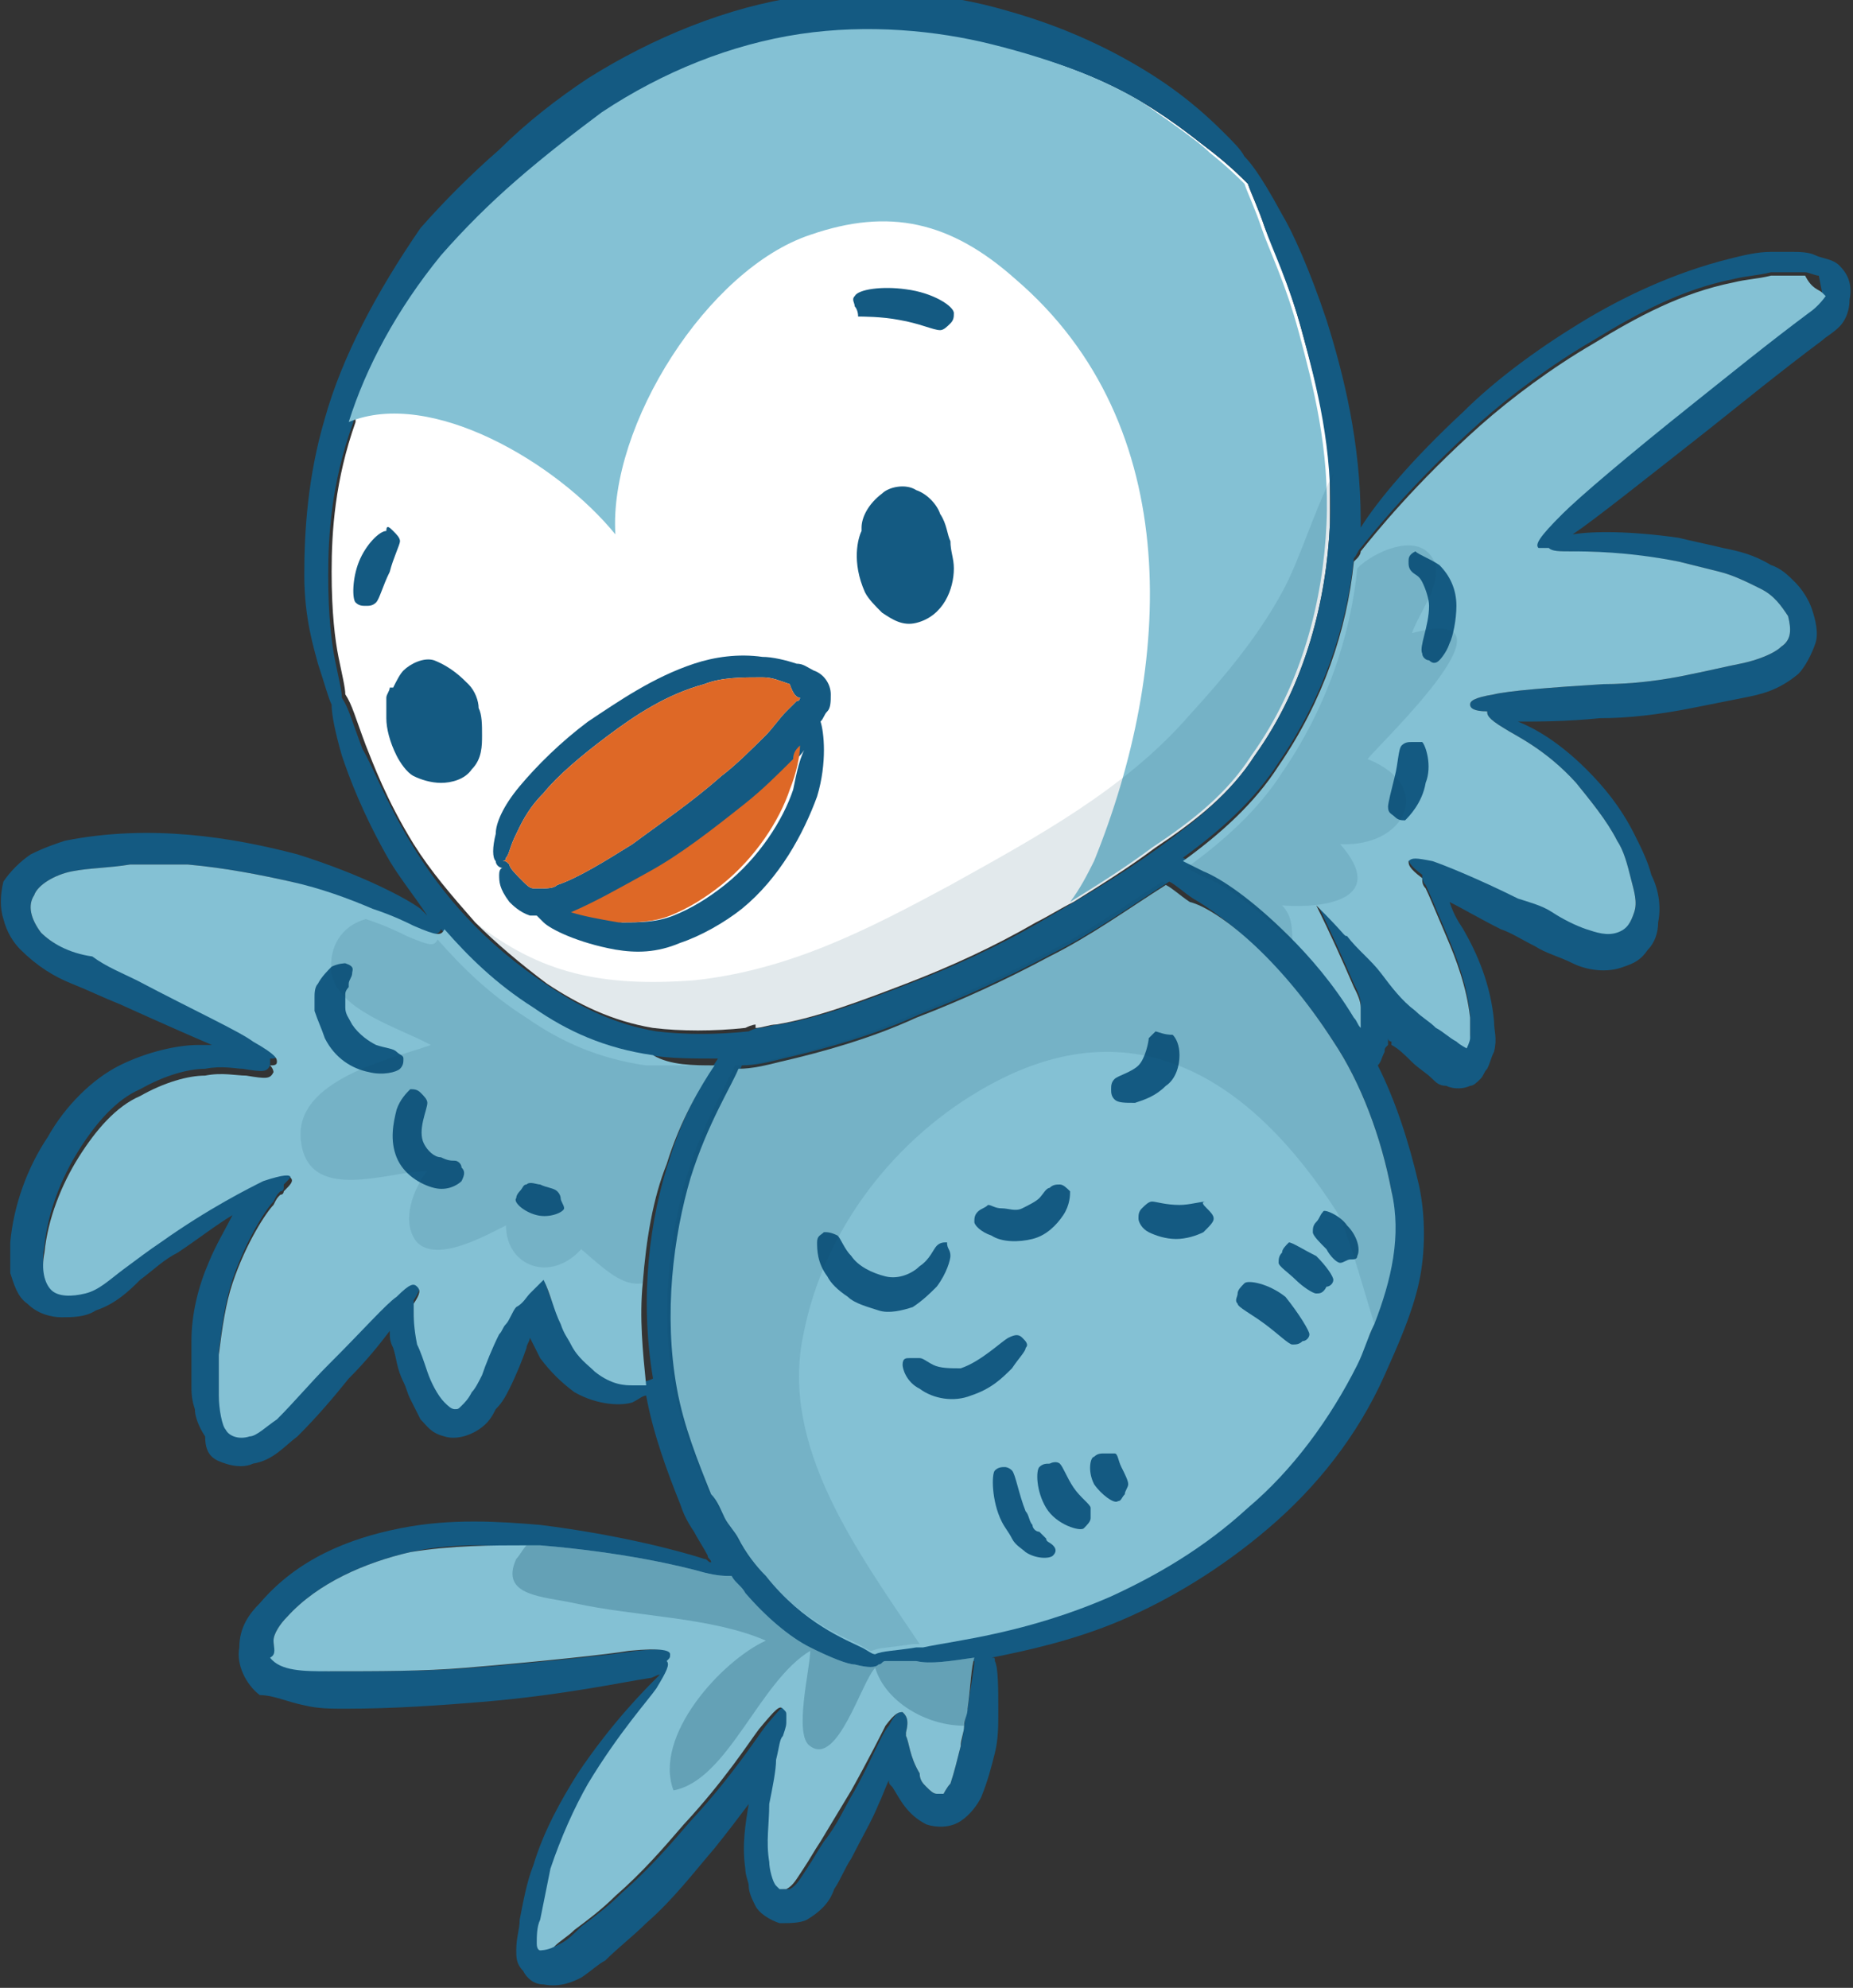 <svg width="110" height="118" viewBox="0 0 110 118" fill="none" xmlns="http://www.w3.org/2000/svg">
<rect x="0" y="0" width="110" height="118" fill="#333333" stroke="none"/>
<g clip-path="url(#clip0_5594_1830)">
<path d="M78.948 31.113C78.746 35.558 77.528 40.61 74.484 44.853C73.063 47.076 71.033 48.692 68.598 50.308C66.974 51.521 65.351 52.531 63.727 53.541C62.915 53.945 62.306 54.349 61.495 54.754C59.059 56.168 56.421 57.38 53.782 58.391C51.144 59.401 48.506 60.411 46.07 60.815C45.664 60.815 45.258 61.017 44.853 61.017C44.853 61.017 44.853 61.017 44.853 60.815C44.853 60.815 44.65 60.815 44.244 61.017C42.417 61.219 40.388 61.219 38.764 61.017C36.329 60.613 34.299 59.603 32.472 58.391C30.849 57.178 29.428 55.966 28.21 54.754C26.79 53.137 25.572 51.723 24.557 50.106C22.934 47.48 22.122 45.257 21.716 44.247C21.107 42.63 20.904 41.822 20.498 41.216C20.498 40.812 20.295 40.004 20.092 38.993C19.89 37.983 19.686 36.367 19.686 33.942C19.686 31.517 19.89 28.486 21.107 25.052C21.107 25.052 21.107 25.052 21.107 24.849C22.122 21.617 23.948 17.98 26.587 14.949C28.008 13.332 29.428 11.918 31.052 10.504C32.675 9.089 34.502 7.675 36.126 6.463C39.779 4.038 43.838 2.421 47.897 1.815C51.956 1.209 56.015 1.613 59.262 2.421C62.915 3.634 65.757 4.846 67.786 6.058C69.816 7.271 71.236 8.483 72.048 9.089C73.063 9.897 73.672 10.504 74.078 10.908C74.281 11.514 74.686 12.322 75.092 13.534C75.498 14.545 76.513 16.767 77.325 19.798C77.934 22.021 78.746 24.849 78.948 28.082C78.948 29.093 78.948 30.103 78.948 31.113Z" fill="white"/>
<path d="M48.303 39.802C47.897 39.599 47.694 39.397 47.288 39.397C46.679 39.195 45.867 38.993 45.258 38.993C43.838 38.791 42.417 38.993 41.199 39.397C38.764 40.206 36.734 41.62 34.908 42.832C33.284 44.045 31.863 45.459 30.849 46.671C29.834 47.884 29.428 48.894 29.428 49.5C29.225 50.308 29.225 50.915 29.428 51.117C29.428 51.319 29.631 51.521 29.834 51.521C29.834 51.521 29.631 51.521 29.631 51.925C29.631 52.329 29.631 52.733 30.24 53.541C30.443 53.743 30.849 54.147 31.458 54.349C31.661 54.349 31.661 54.349 31.863 54.349C31.863 54.349 32.066 54.551 32.269 54.754C32.675 55.158 34.299 55.966 36.531 56.37C37.749 56.572 38.967 56.572 40.388 55.966C41.605 55.562 43.026 54.754 44.041 53.945C46.273 52.127 47.694 49.5 48.506 47.278C49.114 45.257 48.911 43.438 48.709 42.832C48.911 42.63 48.911 42.428 49.114 42.226C49.317 42.024 49.317 41.62 49.317 41.216C49.317 40.61 48.911 40.004 48.303 39.802ZM47.085 46.873C46.476 48.692 45.055 50.915 43.026 52.531C42.011 53.339 40.996 53.945 39.982 54.349C38.967 54.754 37.952 54.754 36.937 54.754C35.72 54.551 34.705 54.349 34.096 54.147C35.517 53.541 36.937 52.733 38.764 51.723C40.59 50.712 42.417 49.298 44.447 47.682C45.461 46.873 46.273 46.065 47.288 45.055C47.491 44.853 47.694 44.651 47.897 44.247C47.491 44.853 47.288 45.863 47.085 46.873ZM47.491 41.418C47.491 41.418 47.491 41.62 47.288 41.62C47.085 41.822 46.882 42.024 46.679 42.226C46.273 42.63 45.867 43.236 45.461 43.641C44.65 44.449 43.635 45.459 42.823 46.065C40.996 47.682 39.17 48.894 37.546 50.106C35.923 51.117 34.299 52.127 33.081 52.531C32.878 52.733 32.472 52.733 32.269 52.733C32.066 52.733 32.066 52.733 31.863 52.733H31.661C31.458 52.733 31.255 52.531 31.052 52.329C30.646 51.925 30.24 51.521 30.24 51.319C30.037 51.117 30.037 51.117 29.834 51.117C29.834 51.117 30.037 51.117 30.037 50.915C30.24 50.712 30.24 50.308 30.646 49.5C30.849 49.096 31.255 48.086 32.269 47.075C33.081 46.065 34.502 44.853 36.126 43.641C37.749 42.428 39.576 41.216 41.808 40.61C42.823 40.206 44.041 40.206 45.258 40.206C45.867 40.206 46.273 40.408 46.882 40.61C47.085 41.216 47.288 41.418 47.491 41.418Z" fill="#145A82"/>
<path d="M56.624 18.587C56.624 18.79 56.624 18.991 56.421 19.194C56.218 19.396 56.015 19.598 55.812 19.598C55.406 19.598 54.594 19.194 53.377 18.991C52.362 18.79 51.144 18.79 50.941 18.79C50.941 18.385 50.738 18.183 50.738 18.183C50.738 17.981 50.535 17.779 50.738 17.577C50.941 17.173 52.362 16.971 53.782 17.173C55.406 17.375 56.624 18.183 56.624 18.587Z" fill="#145A82"/>
<path d="M23.339 31.518C23.542 31.721 23.745 31.923 23.745 32.125C23.745 32.327 23.339 33.135 23.137 33.943C22.731 34.751 22.528 35.56 22.325 35.762C22.122 35.964 21.919 35.964 21.716 35.964C21.513 35.964 21.31 35.964 21.107 35.762C20.904 35.56 20.904 34.347 21.31 33.337C21.716 32.327 22.528 31.518 22.933 31.518C22.933 31.114 23.137 31.316 23.339 31.518Z" fill="#145A82"/>
<path d="M109.188 15.759C108.782 15.355 108.173 15.355 107.768 15.153C107.362 14.951 106.753 14.951 106.347 14.951C105.941 14.951 105.535 14.951 105.129 14.951C104.317 14.951 103.506 15.153 102.694 15.355C99.447 16.163 96.402 17.577 93.764 19.194C91.126 20.81 88.69 22.629 86.864 24.447C83.819 27.276 81.79 29.701 80.775 31.317C80.775 31.115 80.775 31.115 80.775 30.913C80.775 26.266 79.76 22.225 78.745 18.992C77.731 15.961 76.716 13.738 76.107 12.728C74.686 10.101 74.078 9.495 73.875 9.293C73.672 8.889 73.266 8.485 72.657 7.879C72.048 7.273 70.627 5.858 68.395 4.444C66.162 3.029 63.321 1.615 59.668 0.605C56.218 -0.406 51.956 -0.81 47.491 -0.203C43.229 0.403 38.764 2.221 34.908 4.646C33.081 5.858 31.255 7.273 29.631 8.889C28.007 10.303 26.384 11.92 24.963 13.536C22.325 17.375 20.295 21.214 19.28 24.851C18.266 28.286 18.063 31.519 18.063 34.146C18.063 36.773 18.672 38.591 18.875 39.399C19.28 40.612 19.483 41.42 19.686 41.824C19.686 42.43 19.889 43.44 20.295 44.855C20.701 46.067 21.513 48.29 23.137 51.118C23.745 52.129 24.557 53.139 25.369 54.351C25.166 54.149 25.166 54.149 24.963 53.947C24.151 53.341 21.513 51.927 17.657 50.714C13.801 49.704 8.93 48.896 3.856 49.906C3.247 50.108 2.638 50.31 1.827 50.714C1.218 51.118 0.609 51.725 0.203 52.331C4.32469e-05 53.139 4.32469e-05 53.947 0.203 54.553C0.406 55.362 0.812 55.968 1.218 56.372C2.233 57.382 3.247 57.988 4.262 58.392C5.277 58.797 6.089 59.201 7.103 59.605C9.336 60.615 11.162 61.423 12.583 62.029C12.38 62.029 11.974 62.029 11.771 62.029C10.553 62.029 8.727 62.434 7.103 63.242C5.48 64.05 3.856 65.666 2.841 67.485C1.624 69.303 0.812 71.526 0.609 73.749C0.609 74.355 0.609 74.961 0.609 75.567C0.812 76.173 1.015 76.981 1.624 77.386C2.233 77.992 3.044 78.194 3.653 78.194C4.262 78.194 5.074 78.194 5.683 77.79C6.9 77.386 7.712 76.577 8.321 75.971C9.133 75.365 9.742 74.759 10.553 74.355C11.771 73.546 12.786 72.738 13.801 72.132C13.395 72.94 12.786 73.951 12.38 74.961C11.771 76.375 11.365 77.992 11.365 79.608C11.365 80.416 11.365 81.427 11.365 82.235C11.365 82.639 11.365 83.043 11.568 83.649C11.568 84.053 11.771 84.659 12.177 85.266C12.177 86.478 12.786 86.68 13.395 86.882C14.004 87.084 14.613 87.084 15.018 86.882C16.236 86.68 16.845 85.872 17.657 85.266C18.875 84.053 19.889 82.841 20.701 81.831C21.716 80.82 22.528 79.81 23.137 79.002C23.137 79.406 23.137 79.608 23.34 80.012C23.543 80.618 23.543 81.225 23.948 82.033C24.151 82.437 24.151 82.639 24.354 83.043C24.557 83.447 24.76 83.851 24.963 84.255C25.369 84.659 25.572 85.064 26.384 85.266C26.993 85.468 27.805 85.266 28.413 84.862C29.022 84.457 29.225 84.053 29.428 83.649C29.834 83.245 30.037 82.841 30.24 82.437C30.646 81.629 31.052 80.618 31.255 80.012C31.255 79.81 31.458 79.608 31.458 79.406C31.661 79.81 31.863 80.214 32.066 80.618C32.675 81.427 33.284 82.033 34.096 82.639C35.517 83.447 36.937 83.447 37.546 83.245C37.952 83.043 38.155 82.841 38.358 82.841C38.764 85.064 39.576 87.286 40.388 89.307C40.59 89.913 40.793 90.317 41.199 90.923C41.402 91.327 41.808 91.933 42.011 92.338C42.011 92.54 42.214 92.54 42.214 92.742C42.011 92.742 42.011 92.54 41.808 92.54C40.59 92.136 36.937 91.125 32.066 90.519C29.631 90.317 26.79 90.115 23.745 90.721C20.701 91.327 17.657 92.54 15.424 95.166C14.816 95.772 14.207 96.581 14.207 97.793C14.004 98.803 14.613 100.016 15.424 100.622C16.236 100.622 17.048 101.026 18.063 101.228C18.875 101.43 19.686 101.43 20.498 101.43C23.34 101.43 26.181 101.228 28.616 101.026C33.487 100.622 37.14 99.814 38.561 99.612C38.764 99.612 38.967 99.409 39.17 99.409L38.967 99.612C38.358 100.218 36.328 102.238 34.299 105.269C33.284 106.886 32.269 108.704 31.661 110.725C31.255 111.735 31.052 112.947 30.849 113.957C30.849 114.564 30.646 114.968 30.646 115.776C30.646 116.18 30.646 116.584 31.052 116.988C31.255 117.392 31.661 117.797 32.269 117.797C33.284 117.999 34.096 117.594 34.502 117.392C35.111 116.988 35.517 116.584 35.923 116.382C36.734 115.574 37.546 114.968 38.358 114.16C39.982 112.745 41.199 111.129 42.417 109.714C43.229 108.704 43.838 107.896 44.447 107.088C44.244 108.3 44.041 109.512 44.244 110.927C44.244 111.331 44.447 111.735 44.447 111.937C44.447 112.341 44.65 112.745 44.852 113.149C45.055 113.553 45.664 113.957 46.273 114.16C46.882 114.16 47.491 114.16 47.897 113.957C48.911 113.351 49.317 112.745 49.52 112.139C49.926 111.533 50.129 110.927 50.535 110.32C51.144 109.108 51.753 108.098 52.159 107.088C52.362 106.684 52.565 106.077 52.768 105.673C52.768 105.875 52.768 105.875 52.971 106.077C53.376 106.684 53.782 107.694 55 108.3C55.609 108.502 56.421 108.502 57.03 108.098C57.638 107.694 58.044 107.088 58.247 106.684C58.653 105.673 58.856 104.865 59.059 104.057C59.262 103.249 59.262 102.44 59.262 101.632C59.262 100.218 59.262 99.005 59.059 98.601C59.059 98.399 59.059 98.399 58.856 98.399C60.886 97.995 63.727 97.389 66.568 96.177C69.41 94.964 72.454 93.146 75.295 90.721C78.137 88.296 80.572 85.266 82.196 81.629C83.007 79.81 83.819 77.992 84.225 76.173C84.631 74.355 84.631 72.132 84.225 70.314C83.616 67.687 82.805 65.262 81.79 63.242C81.993 63.04 81.993 62.838 82.196 62.434C82.196 62.231 82.196 62.231 82.399 62.029C82.399 61.827 82.399 61.827 82.399 61.827V61.625C82.399 61.625 82.399 61.827 82.602 61.827V62.029C83.007 62.231 83.413 62.636 83.819 63.04C84.225 63.444 84.631 63.646 85.037 64.05C85.24 64.252 85.443 64.454 85.849 64.454C86.255 64.656 86.864 64.656 87.269 64.454C87.472 64.454 87.675 64.252 87.878 64.05C88.081 63.848 88.081 63.646 88.284 63.444C88.487 63.04 88.487 62.838 88.69 62.434C88.893 61.625 88.69 61.221 88.69 60.615C88.487 58.392 87.675 56.574 86.864 55.16C86.458 54.553 86.255 54.149 86.052 53.543C86.864 53.947 87.878 54.553 89.096 55.16C89.705 55.362 90.314 55.766 91.126 56.17C91.734 56.574 92.546 56.776 93.358 57.18C94.17 57.584 95.388 57.786 96.402 57.382C97.011 57.18 97.417 56.978 97.823 56.372C98.229 55.968 98.432 55.362 98.432 54.755C98.635 53.745 98.432 52.735 98.026 51.927C97.823 51.118 97.417 50.31 97.011 49.502C96.199 47.886 95.184 46.673 94.17 45.663C92.546 44.047 91.126 43.238 90.111 42.834C91.329 42.834 92.952 42.834 94.982 42.632C96.605 42.632 98.432 42.43 100.461 42.026C101.476 41.824 102.491 41.622 103.506 41.42C104.52 41.218 105.535 41.016 106.753 40.005C107.159 39.601 107.565 38.793 107.768 38.187C107.971 37.581 107.768 36.773 107.565 36.166C107.362 35.56 106.956 34.954 106.55 34.55C106.144 34.146 105.738 33.742 105.129 33.54C104.114 32.934 103.303 32.731 102.288 32.529C101.476 32.327 100.461 32.125 99.65 31.923C96.808 31.519 94.576 31.519 93.358 31.721C94.576 30.913 97.62 28.488 101.476 25.457C103.506 23.841 105.738 22.023 108.173 20.204C108.376 20.002 108.782 19.8 109.188 19.396C109.594 18.992 109.797 18.386 109.797 17.779C110 16.769 109.594 16.163 109.188 15.759ZM24.557 50.31C22.934 47.684 22.122 45.461 21.513 44.451C20.904 42.834 20.701 42.026 20.295 41.42C20.295 41.016 20.092 40.208 19.889 39.197C19.686 38.187 19.483 36.571 19.483 34.146C19.483 31.721 19.686 28.69 20.904 25.255C21.919 21.82 23.745 18.386 26.587 15.355C28.007 13.738 29.428 12.324 31.052 10.909C32.675 9.495 34.299 8.081 36.126 6.868C39.779 4.444 43.838 2.827 47.897 2.221C51.956 1.615 56.015 2.019 59.262 2.827C62.915 3.636 65.757 4.848 67.786 6.06C69.816 7.273 71.236 8.485 72.048 9.091C73.063 9.899 73.672 10.505 74.078 10.909C74.281 11.516 74.686 12.324 75.092 13.536C75.498 14.749 76.513 16.769 77.325 19.8C78.137 22.831 79.151 26.67 78.948 31.115C78.745 35.56 77.528 40.612 74.483 44.855C73.063 47.077 71.033 48.694 68.801 50.31C66.568 51.927 64.133 53.341 61.697 54.755C59.262 56.17 56.624 57.382 53.985 58.392C51.347 59.403 48.709 60.413 46.273 60.817C45.867 60.817 45.461 61.019 45.055 61.019C45.055 61.019 44.852 61.019 44.447 61.221C42.62 61.423 40.59 61.423 38.967 61.221C36.531 60.817 34.502 59.807 32.675 58.594C28.616 55.968 26.181 52.937 24.557 50.31ZM37.546 82.033C37.14 82.033 36.328 82.033 35.314 81.225C34.908 80.82 34.299 80.416 33.893 79.608C33.69 79.204 33.487 79.002 33.284 78.396C32.878 77.588 32.472 76.577 32.269 75.769C32.066 75.971 31.661 76.375 31.458 76.577C31.255 76.779 31.052 77.183 30.646 77.386C30.443 77.588 30.24 78.194 30.037 78.396C29.834 78.598 29.834 78.8 29.631 79.002C29.225 79.81 28.819 80.618 28.616 81.427C28.413 81.831 28.21 82.235 28.007 82.437C27.805 82.841 27.602 83.043 27.399 83.245C27.196 83.447 27.196 83.447 26.993 83.447C26.79 83.447 26.587 83.245 26.384 83.043C25.978 82.639 25.572 81.831 25.369 81.225C25.166 80.618 24.963 80.012 24.76 79.608C24.557 78.598 24.557 77.79 24.557 77.588C24.557 77.386 24.557 77.183 24.557 77.183C24.963 76.577 24.963 76.375 24.76 76.173C24.557 75.971 24.354 75.971 23.543 76.779C22.934 77.183 21.513 78.8 19.483 80.82C18.469 81.831 17.454 83.043 16.439 84.053C15.83 84.659 15.221 85.064 14.816 85.064C14.207 85.266 13.598 85.064 13.395 84.659C13.192 84.457 12.989 83.447 12.989 82.639C12.989 81.831 12.989 81.023 12.989 80.214C13.192 78.598 13.395 77.183 13.801 75.971C14.613 73.546 15.83 71.728 16.236 71.324C16.439 70.92 16.439 70.92 16.642 70.718C16.845 70.718 16.845 70.516 16.845 70.516C16.845 70.516 16.845 70.516 16.845 70.314C17.251 69.909 17.454 69.707 17.251 69.505C17.251 69.303 16.845 69.303 15.627 69.707C14.816 70.112 12.38 71.324 9.539 73.344C8.727 73.749 8.118 74.355 7.306 74.961C6.495 75.567 5.886 76.173 5.074 76.375C4.262 76.577 3.45 76.577 3.044 76.173C2.638 75.769 2.435 74.961 2.638 73.951C2.841 71.93 3.653 69.909 4.668 68.293C5.683 66.677 6.9 65.262 8.321 64.656C9.742 63.848 11.162 63.444 12.177 63.444C13.192 63.242 14.004 63.444 14.41 63.444C15.627 63.646 15.83 63.646 16.033 63.242C16.033 63.242 16.033 63.04 16.033 62.838C16.236 62.838 16.439 62.838 16.439 62.636C16.439 62.434 16.439 62.231 15.018 61.423C14.207 60.817 11.568 59.605 8.118 57.786C7.306 57.382 6.292 56.978 5.277 56.372C4.059 56.574 3.044 55.968 2.435 55.362C1.827 54.553 1.624 53.745 2.03 53.139C2.233 52.533 3.247 51.927 4.262 51.725C5.277 51.523 6.495 51.523 7.712 51.321C8.93 51.321 9.945 51.321 11.162 51.321C13.395 51.523 15.424 51.927 17.251 52.331C20.904 53.341 23.543 54.553 24.354 54.958C25.775 55.564 25.978 55.564 26.181 55.16C27.602 56.776 29.225 58.392 31.458 59.807C33.487 61.221 35.72 62.231 38.561 62.636C39.779 62.838 41.199 62.838 42.62 62.838C41.808 64.05 40.59 66.07 39.779 68.697C38.561 72.334 37.952 76.981 38.764 81.831C38.358 82.033 38.155 82.033 37.546 82.033ZM57.841 98.601C57.841 99.005 57.638 100.016 57.435 101.43C57.233 102.036 57.233 102.844 57.03 103.653C56.827 104.461 56.624 105.269 56.421 105.875C56.218 106.077 56.015 106.481 56.015 106.481C55.812 106.481 55.812 106.481 55.609 106.481C55.406 106.481 55.203 106.279 55 106.077C54.797 105.875 54.594 105.673 54.594 105.269C53.985 104.259 53.985 103.451 53.782 103.047V102.844C53.985 102.036 53.782 101.834 53.579 101.632C53.376 101.632 53.173 101.632 52.768 102.44C52.362 102.844 51.753 104.461 50.738 106.279C50.129 107.29 49.723 108.3 48.911 109.31C48.506 109.916 48.303 110.32 47.897 110.927C47.491 111.533 47.288 111.937 46.882 112.139C46.679 112.139 46.476 112.139 46.476 112.139C46.476 112.139 46.476 112.139 46.273 111.937C46.07 111.735 45.867 110.927 45.867 110.32C45.664 109.108 45.867 108.098 45.867 106.886C46.07 105.875 46.273 104.865 46.476 104.259C46.679 103.451 46.679 103.047 46.882 102.844C47.085 102.238 47.085 102.238 47.085 101.834C47.085 101.834 47.085 101.834 47.085 101.632C47.085 101.43 47.085 101.43 46.882 101.228C46.679 101.026 46.476 101.228 45.461 102.44C44.852 103.249 43.432 105.471 40.996 108.098C39.779 109.512 38.561 110.927 36.937 112.341C36.126 113.149 35.314 113.755 34.502 114.362C34.096 114.766 33.69 115.17 33.284 115.372C32.878 115.574 32.472 115.776 32.472 115.574C32.472 115.574 32.269 115.574 32.269 115.17C32.269 114.766 32.269 114.16 32.472 113.755C32.675 112.745 32.878 111.735 33.081 110.725C33.69 108.906 34.502 107.088 35.314 105.673C37.14 102.642 38.764 100.622 39.373 100.016C39.982 99.005 40.184 98.601 39.982 98.601C40.184 98.399 40.184 98.399 40.184 98.197C40.184 97.995 39.779 97.793 37.749 97.995C36.531 98.197 32.878 98.601 28.007 99.005C25.572 99.207 22.934 99.207 19.889 99.207C18.469 99.207 17.048 99.005 16.439 98.399C16.439 98.197 16.236 97.793 16.236 97.389C16.236 96.985 16.642 96.379 17.048 95.975C18.875 93.954 21.716 92.742 24.354 92.136C26.993 91.529 29.834 91.731 32.066 91.933C36.937 92.338 40.388 93.348 41.808 93.55C42.62 93.752 43.026 93.752 43.432 93.752C43.635 94.156 43.838 94.358 44.244 94.762C45.461 96.177 46.882 97.389 48.1 97.995C49.317 98.601 50.332 99.005 50.738 99.005C51.55 99.207 51.956 99.207 52.159 99.005C52.362 99.005 52.362 98.803 52.565 98.803C52.971 98.803 53.579 98.803 54.391 98.803C55.203 98.803 56.421 98.601 57.841 98.601ZM79.151 61.827C80.775 64.252 81.993 67.485 82.602 70.718C83.21 73.951 82.196 77.588 80.572 80.82C78.948 84.053 76.716 86.882 74.078 89.307C71.439 91.529 68.598 93.348 65.959 94.56C60.48 96.985 56.015 97.389 54.391 97.591C53.173 97.793 52.362 97.793 51.956 97.995C51.753 97.995 51.55 97.793 51.144 97.591C50.332 97.187 47.694 96.177 45.461 93.348C44.852 92.742 44.244 91.933 43.838 91.125C43.635 90.721 43.229 90.317 43.026 89.913C42.823 89.509 42.62 88.903 42.417 88.499C41.605 86.478 40.793 84.457 40.388 82.235C39.576 77.79 40.184 73.142 41.199 69.707C42.214 66.475 43.635 64.252 44.041 63.242C44.852 63.242 45.664 63.04 46.476 62.838C49.114 62.231 51.956 61.423 54.594 60.211C57.233 59.201 59.871 57.988 62.509 56.574C64.945 55.362 67.177 53.745 69.41 52.331C69.816 52.533 70.221 52.937 70.83 53.341C72.251 54.149 75.904 56.776 79.151 61.827ZM108.173 17.577C108.173 17.577 107.768 18.183 107.159 18.588C104.723 20.406 102.491 22.225 100.461 23.841C96.402 27.074 93.561 29.499 92.546 30.509C91.126 31.923 90.923 32.327 91.126 32.529C91.126 32.529 91.329 32.731 91.734 32.529C91.937 32.731 92.343 32.731 93.155 32.731C93.967 32.731 96.402 32.731 99.65 33.338C100.461 33.54 101.273 33.742 102.085 33.944C102.897 34.146 103.709 34.55 104.52 34.954C105.332 35.358 105.738 35.964 106.144 36.571C106.347 37.379 106.347 37.985 105.738 38.389C105.332 38.793 104.317 39.197 103.303 39.399C102.288 39.601 101.476 39.803 100.461 40.005C98.635 40.41 96.808 40.612 95.184 40.612C91.937 40.814 89.502 41.016 88.69 41.218C87.472 41.42 87.269 41.622 87.269 41.824C87.269 42.026 87.472 42.228 88.284 42.228C88.284 42.43 88.284 42.632 89.299 43.238C89.908 43.642 91.734 44.451 93.561 46.471C94.373 47.481 95.388 48.694 95.996 49.906C96.402 50.512 96.605 51.321 96.808 52.129C97.011 52.937 97.214 53.543 97.011 54.149C96.808 54.755 96.605 55.16 95.996 55.16C95.388 55.362 94.779 55.16 94.17 54.958C93.561 54.755 92.749 54.351 92.14 53.947C91.531 53.543 90.72 53.341 90.111 53.139C87.675 51.927 85.646 51.118 85.037 50.916C84.022 50.714 83.616 50.714 83.616 50.916C83.616 51.118 83.616 51.321 84.428 51.927C84.428 52.129 84.428 52.331 84.631 52.533C84.834 52.937 85.24 53.947 85.849 55.362C86.458 56.776 87.067 58.392 87.269 60.211C87.269 60.615 87.269 61.221 87.269 61.423C87.269 61.625 87.067 62.029 87.067 62.029C87.067 62.029 86.661 61.827 86.458 61.625C86.052 61.423 85.646 61.019 85.24 60.817C84.834 60.413 84.428 60.211 84.022 59.807C83.21 59.201 82.602 58.392 81.993 57.584C81.384 56.776 80.572 56.17 79.963 55.362C79.76 55.362 79.963 55.362 78.137 53.543C78.948 55.16 79.76 56.978 80.369 58.392C80.572 58.797 80.775 59.201 80.775 59.605C80.775 59.807 80.775 60.009 80.775 60.211C80.775 60.413 80.775 60.615 80.775 60.615V60.817C80.572 60.615 80.572 60.413 80.369 60.211C76.919 54.958 72.86 52.331 71.439 51.523C71.033 51.321 70.627 51.118 70.221 50.916C72.454 49.3 74.483 47.481 75.904 45.259C78.543 41.42 79.963 37.177 80.369 33.136C80.572 32.934 80.572 32.731 80.775 32.529C81.587 31.519 84.022 28.488 87.878 25.053C89.705 23.437 92.14 21.618 94.576 20.204C97.214 18.588 99.852 17.173 102.897 16.567C103.709 16.365 104.317 16.365 105.129 16.163C105.535 16.163 105.941 16.163 106.144 16.163H106.753C106.956 16.163 107.159 16.163 107.159 16.163C107.362 16.163 107.768 16.365 107.971 16.365C108.173 17.375 108.173 17.375 108.173 17.577Z" fill="#145A82"/>
<path d="M57.841 98.398C57.841 98.6 57.841 98.6 57.841 98.398C57.638 99.004 57.638 100.015 57.435 101.429C57.435 101.833 57.233 102.035 57.233 102.439C57.233 102.843 57.029 103.248 57.029 103.652C56.827 104.46 56.624 105.268 56.421 105.874C56.218 106.076 56.015 106.48 56.015 106.48C55.812 106.48 55.812 106.48 55.609 106.48C55.406 106.48 55.203 106.278 55 106.076C54.797 105.874 54.594 105.672 54.594 105.268C53.985 104.258 53.985 103.45 53.782 103.046V102.843C53.985 102.035 53.782 101.833 53.579 101.631C53.376 101.631 53.173 101.631 52.565 102.439C52.362 102.843 51.55 104.46 50.535 106.278C49.926 107.289 49.317 108.299 48.709 109.309C48.303 109.915 48.1 110.32 47.694 110.926C47.288 111.532 47.085 111.936 46.679 112.138C46.476 112.138 46.273 112.138 46.273 112.138C46.273 112.138 46.273 112.138 46.07 111.936C45.867 111.734 45.664 110.926 45.664 110.522C45.461 109.309 45.664 108.299 45.664 107.087C45.867 106.076 46.07 105.066 46.07 104.46C46.273 103.652 46.273 103.248 46.476 103.046C46.679 102.439 46.679 102.439 46.679 102.035V101.833C46.679 101.631 46.679 101.631 46.476 101.429C46.273 101.227 46.07 101.429 45.055 102.641C44.447 103.45 43.026 105.672 40.59 108.299C39.373 109.713 38.155 111.128 36.531 112.542C35.72 113.35 34.908 113.956 34.096 114.563C33.69 114.967 33.284 115.169 32.878 115.573C32.472 115.775 32.066 115.775 32.066 115.775C32.066 115.775 31.863 115.775 31.863 115.371C31.863 114.967 31.863 114.361 32.066 113.956C32.269 112.946 32.472 111.936 32.675 110.926C33.284 109.107 34.096 107.289 34.908 105.874C36.734 102.843 38.561 100.823 38.967 100.217C39.576 99.207 39.779 98.802 39.576 98.6C39.779 98.398 39.779 98.398 39.779 98.196C39.779 97.994 39.373 97.792 37.343 97.994C36.126 98.196 32.472 98.6 27.602 99.004C25.166 99.207 22.528 99.207 19.483 99.207C18.063 99.207 16.642 99.207 16.033 98.398C16.439 98.196 16.236 97.792 16.236 97.388C16.236 96.984 16.642 96.378 17.048 95.974C18.875 93.953 21.716 92.741 24.354 92.135C26.79 91.731 29.225 91.731 31.255 91.731C31.458 91.731 31.863 91.731 32.066 91.731C36.937 92.135 40.387 92.943 41.808 93.347C42.62 93.549 43.026 93.549 43.432 93.549C43.635 93.953 44.041 94.155 44.243 94.559C45.461 95.974 46.882 97.186 48.1 97.792C49.317 98.398 50.332 98.802 50.738 98.802C51.55 99.004 51.956 99.004 52.159 98.802C52.362 98.802 52.362 98.6 52.565 98.6C52.971 98.6 53.579 98.6 54.391 98.6C55.203 98.802 56.421 98.6 57.841 98.398Z" fill="#84C1D4"/>
<path d="M42.417 63.242C41.605 64.454 40.388 66.474 39.576 69.101C38.764 71.122 38.358 73.546 38.155 76.173C37.952 78.194 38.155 80.214 38.358 82.235C38.155 82.235 37.952 82.235 37.546 82.235C37.14 82.235 36.328 82.235 35.314 81.427C34.908 81.022 34.299 80.618 33.893 79.81C33.69 79.406 33.487 79.204 33.284 78.598C32.878 77.79 32.675 76.779 32.269 75.971C32.066 76.173 31.66 76.577 31.458 76.779C31.255 76.981 31.052 77.385 30.646 77.587C30.443 77.79 30.24 78.396 30.037 78.598C29.834 78.8 29.834 79.002 29.631 79.204C29.225 80.012 28.819 81.022 28.616 81.629C28.413 82.033 28.21 82.437 28.007 82.639C27.804 83.043 27.602 83.245 27.398 83.447C27.196 83.649 27.196 83.649 26.993 83.649C26.79 83.649 26.587 83.447 26.384 83.245C25.978 82.841 25.572 82.033 25.369 81.427C25.166 80.82 24.963 80.214 24.76 79.81C24.557 78.8 24.557 78.194 24.557 77.79C24.557 77.587 24.557 77.385 24.557 77.385C24.963 76.779 24.963 76.577 24.76 76.375C24.557 76.173 24.354 76.173 23.542 76.981C22.934 77.385 21.513 79.002 19.483 81.022C18.469 82.033 17.454 83.245 16.439 84.255C15.83 84.659 15.221 85.266 14.816 85.266C14.207 85.468 13.598 85.266 13.395 84.861C13.192 84.659 12.989 83.649 12.989 82.841C12.989 82.033 12.989 81.224 12.989 80.416C13.192 78.8 13.395 77.385 13.801 76.173C14.613 73.748 15.83 71.93 16.236 71.526C16.439 71.122 16.439 71.122 16.642 70.92C16.845 70.92 16.845 70.718 16.845 70.718C17.251 70.314 17.454 70.111 17.251 69.909C17.251 69.707 16.845 69.707 15.627 70.111C14.816 70.516 12.38 71.728 9.539 73.748C8.93 74.153 8.118 74.759 7.306 75.365C6.494 75.971 5.886 76.577 5.074 76.779C4.262 76.981 3.45 76.981 3.044 76.577C2.638 76.173 2.435 75.365 2.638 74.355C2.841 72.334 3.653 70.314 4.668 68.697C5.683 67.081 6.9 65.666 8.321 65.06C9.742 64.252 11.162 63.848 12.177 63.848C13.192 63.646 14.004 63.848 14.613 63.848C15.83 64.05 16.033 64.05 16.236 63.646C16.236 63.646 16.236 63.444 16.033 63.242C16.236 63.242 16.439 63.242 16.439 63.039C16.439 62.837 16.439 62.635 15.018 61.827C14.207 61.221 11.568 60.009 8.118 58.19C7.306 57.786 6.292 57.382 5.48 56.776C4.059 56.574 3.044 55.968 2.435 55.361C1.827 54.553 1.624 53.745 2.03 53.139C2.232 52.533 3.247 51.926 4.262 51.724C5.277 51.522 6.494 51.522 7.712 51.32C8.93 51.32 9.945 51.32 11.162 51.32C13.395 51.522 15.424 51.926 17.251 52.331C19.078 52.735 20.701 53.341 22.122 53.947C23.34 54.351 24.151 54.755 24.557 54.957C25.978 55.563 26.181 55.563 26.384 55.159C27.804 56.776 29.428 58.392 31.66 59.807C33.69 61.221 35.922 62.231 38.764 62.635C39.779 63.242 41.199 63.242 42.417 63.242Z" fill="#84C1D4"/>
<path d="M79.152 61.826C80.775 64.25 81.993 67.483 82.602 70.716C83.211 73.343 82.602 75.97 81.587 78.596C81.181 79.404 80.978 80.213 80.572 81.021C78.949 84.254 76.716 87.285 74.078 89.507C71.439 91.932 68.598 93.548 65.96 94.761C60.886 96.983 56.624 97.387 54.797 97.791C54.594 97.791 54.594 97.791 54.391 97.791C53.174 97.994 52.362 97.994 51.956 98.196C51.753 98.196 51.55 97.994 51.144 97.791C50.332 97.387 47.694 96.377 45.462 93.548C44.853 92.942 44.244 92.134 43.838 91.326C43.635 90.922 43.229 90.517 43.026 90.113C42.823 89.709 42.62 89.103 42.214 88.699C41.403 86.678 40.591 84.658 40.185 82.435C39.373 77.99 39.982 73.343 40.997 69.908C42.011 66.675 43.432 64.453 43.838 63.442C44.65 63.442 45.462 63.24 46.273 63.038C48.912 62.432 51.753 61.624 54.391 60.411C57.03 59.401 59.668 58.189 62.307 56.774C64.742 55.562 66.974 53.946 69.207 52.531C69.613 52.733 70.019 53.137 70.628 53.541C72.251 53.946 75.904 56.774 79.152 61.826Z" fill="#84C1D4"/>
<path d="M47.491 41.419C47.491 41.419 47.491 41.621 47.288 41.621C47.085 41.824 46.882 42.026 46.679 42.228C46.273 42.632 45.867 43.238 45.461 43.642C44.65 44.45 43.635 45.461 42.823 46.067C40.996 47.683 39.17 48.895 37.546 50.108C35.922 51.118 34.299 52.128 33.081 52.532C32.878 52.734 32.472 52.734 32.269 52.734C32.066 52.734 32.066 52.734 31.863 52.734H31.661C31.458 52.734 31.255 52.532 31.052 52.33C30.646 51.926 30.24 51.522 30.24 51.32C30.037 51.118 30.037 51.118 29.834 51.118C29.834 51.118 30.037 51.118 30.037 50.916C30.24 50.714 30.24 50.31 30.646 49.502C30.849 49.097 31.255 48.087 32.269 47.077C33.081 46.067 34.502 44.854 36.126 43.642C37.749 42.43 39.576 41.217 41.808 40.611C42.823 40.207 44.041 40.207 45.258 40.207C45.867 40.207 46.273 40.409 46.882 40.611C47.085 41.217 47.288 41.419 47.491 41.419Z" fill="#DE6826"/>
<path d="M47.491 44.25C47.491 44.856 47.288 45.866 46.882 46.877C46.273 48.695 44.852 50.918 42.823 52.534C41.808 53.343 40.793 53.949 39.779 54.353C38.764 54.757 37.749 54.757 36.734 54.757C35.517 54.555 34.502 54.353 33.893 54.151C35.314 53.544 36.734 52.736 38.561 51.726C40.388 50.716 42.214 49.301 44.244 47.685C45.258 46.877 46.07 46.069 47.085 45.058C47.085 44.654 47.288 44.452 47.491 44.25Z" fill="#DE6826"/>
<path d="M108.174 17.374C108.377 17.576 108.377 17.576 108.377 17.576C108.377 17.576 107.971 18.182 107.362 18.586C104.926 20.404 102.694 22.223 100.664 23.839C96.605 27.072 93.764 29.497 92.749 30.507C91.329 31.922 91.126 32.326 91.329 32.528C91.329 32.528 91.532 32.528 91.938 32.528C92.141 32.73 92.546 32.73 93.358 32.73C94.17 32.73 96.605 32.73 99.65 33.336C100.462 33.538 101.273 33.74 102.085 33.942C102.897 34.144 103.709 34.548 104.521 34.952C105.332 35.356 105.738 35.963 106.144 36.569C106.347 37.377 106.347 37.983 105.738 38.387C105.332 38.791 104.318 39.196 103.303 39.398C102.288 39.6 101.476 39.802 100.462 40.004C98.635 40.408 96.808 40.61 95.185 40.61C91.938 40.812 89.502 41.014 88.69 41.216C87.473 41.418 87.27 41.62 87.27 41.822C87.27 42.024 87.473 42.226 88.284 42.226C88.284 42.428 88.284 42.63 89.299 43.237C89.908 43.641 91.735 44.449 93.561 46.469C94.373 47.48 95.388 48.692 95.997 49.904C96.403 50.511 96.605 51.319 96.808 52.127C97.011 52.935 97.214 53.541 97.011 54.148C96.808 54.754 96.605 55.158 95.997 55.36C95.388 55.562 94.779 55.36 94.17 55.158C93.561 54.956 92.749 54.552 92.141 54.148C91.532 53.743 90.72 53.541 90.111 53.339C87.676 52.127 85.646 51.319 85.037 51.117C84.022 50.915 83.82 50.915 83.617 51.117C83.617 51.319 83.617 51.521 84.428 52.127C84.428 52.329 84.428 52.531 84.631 52.733C84.834 53.137 85.24 54.148 85.849 55.562C86.458 56.976 87.067 58.593 87.27 60.411C87.27 60.815 87.27 61.422 87.27 61.624C87.27 61.826 87.067 62.23 87.067 62.23C87.067 62.23 86.661 62.028 86.458 61.826C86.052 61.624 85.646 61.219 85.24 61.017C84.834 60.613 84.428 60.411 84.022 60.007C83.211 59.401 82.602 58.593 81.993 57.785C81.384 56.976 80.572 56.37 79.963 55.562C79.76 55.562 79.963 55.562 78.137 53.743C78.949 55.36 79.76 57.178 80.369 58.593C80.572 58.997 80.775 59.401 80.775 59.805C80.775 60.007 80.775 60.209 80.775 60.411C80.775 60.613 80.775 60.815 80.775 60.815V61.017C80.572 60.815 80.572 60.613 80.369 60.411C79.152 58.391 77.731 56.774 76.513 55.562C74.281 53.339 72.454 52.127 71.439 51.723C71.034 51.521 70.628 51.319 70.222 51.117C72.454 49.5 74.484 47.682 75.904 45.459C78.543 41.62 79.963 37.377 80.369 33.336L80.572 33.134C80.572 33.134 80.775 32.932 80.775 32.73C81.587 31.719 84.022 28.689 87.879 25.254C89.705 23.637 92.141 21.819 94.576 20.404C97.214 18.788 99.853 17.374 102.897 16.767C103.709 16.565 104.318 16.565 105.129 16.363C105.535 16.363 105.941 16.363 106.144 16.363H106.753C106.956 16.363 107.159 16.363 107.159 16.363C107.565 17.172 107.971 17.172 108.174 17.374Z" fill="#84C1D4"/>
<path d="M27.804 40.613C28.21 41.017 28.413 41.623 28.413 42.027C28.616 42.431 28.616 43.037 28.616 43.644C28.616 44.25 28.616 45.058 28.007 45.664C27.602 46.27 26.79 46.472 26.181 46.472C25.572 46.472 24.963 46.27 24.557 46.068C24.151 45.866 23.745 45.26 23.543 44.856C23.137 44.048 22.934 43.239 22.934 42.633C22.934 42.027 22.934 41.623 22.934 41.421C22.934 41.219 23.137 41.017 23.137 40.815C23.34 40.815 23.34 40.815 23.34 40.815C23.542 40.411 23.745 40.007 23.948 39.804C24.354 39.4 25.166 38.996 25.775 39.198C26.79 39.602 27.398 40.209 27.804 40.613Z" fill="#145A82"/>
<path d="M55.812 30.51C56.218 31.116 56.218 31.722 56.421 32.126C56.421 32.732 56.624 33.136 56.624 33.742C56.624 34.955 56.015 36.571 54.391 36.975C53.58 37.178 52.971 36.773 52.362 36.369C51.956 35.965 51.55 35.561 51.347 35.157C50.535 33.338 50.941 31.924 51.144 31.52C51.144 31.52 51.144 31.52 51.144 31.318C51.144 30.712 51.55 29.904 52.362 29.297C52.768 28.893 53.782 28.691 54.391 29.095C55 29.297 55.609 29.904 55.812 30.51Z" fill="#145A82"/>
<path d="M77.731 79.205C77.731 79.407 77.528 79.609 77.325 79.609C77.122 79.811 76.919 79.811 76.716 79.811C76.513 79.811 75.904 79.205 75.092 78.599C74.28 77.993 73.469 77.589 73.469 77.387C73.266 77.185 73.469 76.983 73.469 76.781C73.469 76.579 73.672 76.376 73.874 76.174C74.078 75.972 75.295 76.174 76.31 76.983C77.122 77.993 77.731 79.003 77.731 79.205Z" fill="#145A82"/>
<path d="M78.137 74.558C78.746 75.164 79.151 75.77 79.151 75.973C79.151 76.175 78.949 76.377 78.746 76.377C78.543 76.781 78.34 76.781 78.137 76.781C77.934 76.781 77.325 76.377 76.919 75.973C76.513 75.569 75.904 75.164 75.904 74.962C75.904 74.76 75.904 74.558 76.107 74.356C76.107 74.154 76.31 73.952 76.513 73.75C76.716 73.75 77.325 74.154 78.137 74.558Z" fill="#145A82"/>
<path d="M79.963 72.74C80.572 73.346 80.775 74.154 80.572 74.558C80.572 74.76 80.369 74.76 80.166 74.76C79.963 74.76 79.76 74.962 79.557 74.962C79.354 74.962 78.948 74.558 78.745 74.154C78.34 73.75 77.934 73.346 77.934 73.144C77.934 72.942 77.934 72.74 78.136 72.538C78.34 72.336 78.34 72.133 78.542 71.931C78.542 71.729 79.557 72.133 79.963 72.74Z" fill="#145A82"/>
<path d="M60.074 87.288C60.277 87.49 60.48 88.702 60.885 89.713C61.088 89.915 61.088 90.319 61.291 90.521C61.291 90.723 61.494 90.925 61.697 90.925C61.9 91.127 61.9 91.127 62.103 91.329C62.103 91.531 62.306 91.531 62.509 91.733C62.712 91.935 62.712 92.137 62.509 92.339C62.306 92.541 61.494 92.541 60.885 92.137C60.682 91.935 60.277 91.733 60.074 91.329C59.871 90.925 59.668 90.723 59.465 90.319C58.856 89.106 58.856 87.49 59.059 87.288C59.262 87.086 59.465 87.086 59.668 87.086C59.668 87.086 59.871 87.086 60.074 87.288Z" fill="#145A82"/>
<path d="M62.915 86.883C63.118 87.085 63.321 87.691 63.727 88.297C64.133 88.903 64.742 89.307 64.742 89.51C64.742 89.712 64.742 89.914 64.742 90.116C64.742 90.318 64.539 90.52 64.336 90.722C64.133 90.924 62.712 90.52 62.103 89.51C61.495 88.499 61.495 87.287 61.698 87.085C61.901 86.883 62.103 86.883 62.306 86.883C62.712 86.681 62.915 86.883 62.915 86.883Z" fill="#145A82"/>
<path d="M66.568 87.086C66.771 87.49 66.974 87.894 66.974 88.096C66.974 88.298 66.771 88.5 66.771 88.702C66.568 88.904 66.568 89.106 66.365 89.106C66.162 89.308 65.351 88.702 64.945 88.096C64.539 87.288 64.742 86.479 64.945 86.479C65.148 86.277 65.351 86.277 65.554 86.277C65.757 86.277 65.96 86.277 66.162 86.277C66.365 86.277 66.365 86.681 66.568 87.086Z" fill="#145A82"/>
<path d="M85.443 33.539C86.052 34.145 86.457 34.953 86.457 35.963C86.457 36.772 86.255 37.782 86.052 38.186C85.849 38.792 85.443 39.196 85.443 39.196C85.24 39.398 85.037 39.398 84.834 39.196C84.631 39.196 84.428 38.994 84.428 38.792C84.225 38.388 84.834 37.176 84.834 35.963C84.834 35.559 84.631 34.953 84.428 34.549C84.225 34.145 84.022 34.145 83.819 33.943C83.616 33.741 83.616 33.539 83.616 33.337C83.616 33.135 83.616 32.932 84.022 32.73C84.225 32.932 84.834 33.135 85.443 33.539Z" fill="#145A82"/>
<path d="M84.428 44.047C84.631 44.249 85.037 45.461 84.631 46.471C84.428 47.684 83.616 48.492 83.413 48.694C83.21 48.694 83.007 48.694 82.804 48.492C82.601 48.29 82.398 48.29 82.398 47.886C82.398 47.684 82.601 46.876 82.804 46.067C83.007 45.259 83.007 44.451 83.21 44.249C83.413 44.047 83.616 44.047 83.819 44.047C84.022 44.047 84.225 44.047 84.428 44.047Z" fill="#145A82"/>
<path d="M20.904 57.786C20.904 57.988 20.701 58.19 20.701 58.392C20.701 58.392 20.701 58.392 20.701 58.594C20.701 58.594 20.498 58.796 20.498 58.998C20.498 59.2 20.498 59.2 20.498 59.402C20.498 59.604 20.498 59.806 20.498 59.806C20.498 60.211 20.701 60.413 20.904 60.817C21.31 61.423 21.919 61.827 22.325 62.029C22.934 62.231 23.34 62.231 23.543 62.433C23.746 62.635 23.949 62.635 23.949 62.837C23.949 63.039 23.949 63.241 23.746 63.443C23.543 63.645 22.731 63.847 21.919 63.645C20.904 63.443 19.89 62.837 19.281 61.625C19.078 61.019 18.875 60.615 18.672 60.008C18.672 59.806 18.672 59.402 18.672 59.2C18.672 58.998 18.672 58.594 18.875 58.392C19.078 57.988 19.484 57.584 19.687 57.382C20.093 57.18 20.498 57.18 20.498 57.18C21.107 57.382 20.904 57.584 20.904 57.786Z" fill="#145A82"/>
<path d="M24.963 64.858C25.166 65.06 25.369 65.262 25.369 65.465C25.369 65.869 24.76 67.081 25.166 67.889C25.369 68.293 25.775 68.697 26.181 68.697C26.587 68.899 26.79 68.899 26.993 68.899C27.196 68.899 27.398 69.102 27.398 69.303C27.602 69.506 27.602 69.708 27.398 70.112C27.196 70.314 26.587 70.718 25.775 70.516C24.963 70.314 23.948 69.708 23.543 68.697C23.137 67.687 23.34 66.677 23.543 65.869C23.745 65.262 24.151 64.858 24.354 64.656C24.557 64.656 24.76 64.656 24.963 64.858Z" fill="#145A82"/>
<path d="M33.081 70.717C33.284 70.919 33.284 71.121 33.284 71.121C33.284 71.323 33.487 71.525 33.487 71.727C33.487 71.929 32.675 72.333 31.863 72.131C31.052 71.929 30.443 71.323 30.646 71.121C30.646 70.919 30.849 70.717 30.849 70.717C31.052 70.514 31.052 70.312 31.255 70.312C31.458 70.11 31.863 70.312 32.066 70.312C32.472 70.514 32.878 70.514 33.081 70.717Z" fill="#145A82"/>
<path d="M56.42 74.555C56.42 74.757 56.218 75.565 55.609 76.374C55.203 76.778 54.797 77.182 54.188 77.586C53.579 77.788 52.767 77.99 52.158 77.788C51.55 77.586 50.738 77.384 50.332 76.98C49.723 76.576 49.317 76.171 49.114 75.767C48.505 74.959 48.505 74.151 48.505 73.747C48.505 73.343 48.708 73.343 48.911 73.141C49.114 73.141 49.317 73.141 49.723 73.343C49.926 73.545 50.129 74.151 50.535 74.555C50.941 75.161 51.753 75.565 52.564 75.767C53.376 75.969 54.188 75.565 54.594 75.161C55.203 74.757 55.406 74.151 55.609 73.949C55.812 73.747 56.015 73.747 56.218 73.747C56.218 74.151 56.42 74.151 56.42 74.555Z" fill="#145A82"/>
<path d="M63.524 70.717C63.524 70.919 63.524 71.525 63.118 72.131C62.712 72.737 62.103 73.343 61.291 73.545C60.48 73.747 59.465 73.747 58.856 73.343C58.247 73.141 57.841 72.737 57.841 72.535C57.841 72.333 57.841 72.131 58.044 71.929C58.247 71.727 58.45 71.727 58.653 71.525C58.856 71.525 59.059 71.727 59.465 71.727C59.871 71.727 60.277 71.929 60.683 71.727C61.089 71.525 61.494 71.323 61.697 71.121C61.9 70.919 62.103 70.515 62.306 70.515C62.509 70.312 62.712 70.312 62.915 70.312C63.118 70.312 63.321 70.515 63.524 70.717Z" fill="#145A82"/>
<path d="M60.683 79.405C60.886 79.608 61.089 79.81 60.886 80.012C60.886 80.214 60.48 80.618 60.074 81.224C59.465 81.83 58.856 82.436 57.639 82.84C56.624 83.245 55.406 83.042 54.594 82.436C53.782 82.032 53.58 81.224 53.58 81.022C53.58 80.618 53.782 80.618 53.986 80.618C54.188 80.618 54.391 80.618 54.594 80.618C54.797 80.618 55 80.82 55.406 81.022C55.812 81.224 56.421 81.224 57.03 81.224C58.248 80.82 59.465 79.608 59.871 79.405C60.277 79.203 60.48 79.203 60.683 79.405Z" fill="#145A82"/>
<path d="M69.613 61.425C69.816 61.627 70.019 62.031 70.019 62.637C70.019 63.243 69.816 64.051 69.207 64.456C68.598 65.062 67.989 65.264 67.38 65.466C66.771 65.466 66.365 65.466 66.162 65.264C65.96 65.062 65.96 64.86 65.96 64.658C65.96 64.456 65.96 64.254 66.162 64.051C66.365 63.849 67.177 63.647 67.583 63.243C67.989 62.839 68.192 61.829 68.192 61.627C68.395 61.425 68.395 61.425 68.598 61.223C69.207 61.425 69.41 61.425 69.613 61.425Z" fill="#145A82"/>
<path d="M71.642 71.728C71.845 71.93 72.048 72.132 72.048 72.335C72.048 72.537 71.845 72.739 71.439 73.143C71.033 73.345 70.424 73.547 69.816 73.547C69.207 73.547 68.598 73.345 68.192 73.143C67.786 72.941 67.583 72.537 67.583 72.335C67.583 72.132 67.583 71.93 67.786 71.728C67.989 71.526 68.192 71.324 68.395 71.324C68.598 71.324 69.207 71.526 70.018 71.526C70.627 71.526 71.236 71.324 71.642 71.324C71.236 71.324 71.439 71.526 71.642 71.728Z" fill="#145A82"/>
<path d="M71.845 9.09C72.86 9.899 73.469 10.505 73.875 10.909C74.078 11.515 74.484 12.323 74.889 13.536C75.295 14.748 76.31 16.768 77.122 19.799C77.934 22.83 78.948 26.669 78.745 31.114C78.543 35.559 77.325 40.611 74.281 44.854C72.86 47.077 70.83 48.693 68.395 50.309C66.771 51.522 65.148 52.532 63.524 53.542C64.133 52.734 64.539 51.926 64.945 51.118C69.613 39.601 70.424 25.255 60.277 16.566C56.421 13.131 52.768 12.323 48.1 13.94C42.011 15.96 36.126 25.255 36.531 31.721C33.081 27.477 25.572 23.032 20.701 25.053C21.716 21.82 23.543 18.385 26.181 15.152C27.602 13.536 29.022 12.121 30.646 10.707C32.269 9.292 34.096 7.878 35.72 6.666C39.373 4.241 43.432 2.625 47.491 2.018C51.55 1.412 55.609 1.816 58.856 2.625C62.915 3.635 65.757 4.847 67.786 6.06C69.816 7.474 71.236 8.484 71.845 9.09Z" fill="#84C1D4"/>
<path opacity="0.12" d="M79.151 61.829C80.775 64.253 81.993 67.486 82.602 70.719C83.21 73.346 82.602 75.972 81.587 78.599C80.775 75.972 79.963 72.942 79.354 71.931C74.281 64.051 67.38 59.606 58.653 64.455C53.173 67.486 48.911 72.942 47.694 79.205C46.273 85.873 50.941 92.137 54.594 97.592C54.391 97.592 54.391 97.592 54.188 97.592C52.971 97.794 52.159 97.794 51.753 97.996C51.55 97.996 51.347 97.794 50.941 97.592C50.129 97.188 47.491 96.178 45.258 93.349C44.65 92.743 44.041 91.935 43.635 91.126C43.432 90.722 43.026 90.318 42.823 89.914C42.62 89.51 42.417 88.904 42.011 88.5C41.199 86.479 40.388 84.459 39.982 82.236C39.17 77.791 39.779 73.144 40.794 69.709C41.808 66.476 43.229 64.253 43.635 63.243C44.447 63.243 45.258 63.041 46.07 62.839C48.709 62.233 51.55 61.425 54.188 60.212C56.827 59.202 59.465 57.99 62.103 56.575C64.539 55.363 66.771 53.746 69.004 52.332C69.41 52.534 69.816 52.938 70.424 53.342C72.251 53.949 75.904 56.777 79.151 61.829Z" fill="#0A4863"/>
<path opacity="0.12" d="M42.417 63.243C41.605 64.455 40.388 66.476 39.576 69.103C38.764 71.123 38.358 73.548 38.155 76.175C36.937 76.377 35.923 75.366 34.502 74.154C32.675 76.175 30.037 75.164 30.037 72.74C28.819 73.346 25.978 74.962 24.76 73.75C23.745 72.538 24.557 70.517 25.369 69.507C23.137 69.507 18.266 71.527 17.86 67.688C17.454 64.051 23.34 62.839 25.572 62.031C23.745 61.02 20.092 60.01 19.686 57.788C19.483 56.171 20.295 54.959 21.716 54.555C22.934 54.959 23.745 55.363 24.151 55.565C25.572 56.171 25.775 56.171 25.978 55.767C27.399 57.383 29.022 59 31.255 60.414C33.284 61.829 35.517 62.839 38.358 63.243C39.779 63.243 41.199 63.243 42.417 63.243Z" fill="#0A4863"/>
<path opacity="0.12" d="M85.037 33.136C85.849 34.348 84.225 36.368 83.819 37.581C90.719 35.762 82.195 43.844 81.181 45.057C85.24 46.673 83.413 50.31 79.557 50.108C82.398 53.341 78.745 53.947 76.107 53.745C76.716 54.351 76.716 55.16 76.716 55.968C74.483 53.745 72.657 52.533 71.642 52.129C71.236 51.927 70.83 51.725 70.424 51.523C72.657 49.906 74.686 48.088 76.107 45.865C78.745 42.026 80.166 37.783 80.572 33.742L80.775 33.54C81.993 32.529 84.225 31.721 85.037 33.136Z" fill="#0A4863"/>
<path opacity="0.26" d="M57.841 98.398C57.841 98.6 57.841 98.6 57.841 98.398C57.638 99.004 57.638 100.015 57.435 101.429C57.435 101.833 57.232 102.035 57.232 102.439C55 102.439 52.564 101.025 51.956 99.004C51.144 99.813 49.723 104.864 48.099 103.652C47.085 103.046 48.099 99.004 48.099 97.994C45.055 99.813 43.229 105.672 39.981 106.278C38.764 103.046 42.823 98.6 45.461 97.388C42.214 95.974 37.749 95.974 34.096 95.165C32.269 94.761 29.631 94.761 30.646 92.539C30.849 92.337 31.052 91.933 31.255 91.731C31.457 91.731 31.863 91.731 32.066 91.731C36.937 92.135 40.387 92.943 41.808 93.347C42.62 93.549 43.026 93.549 43.432 93.549C43.635 93.953 44.041 94.155 44.243 94.559C45.461 95.974 46.882 97.186 48.099 97.792C49.317 98.398 50.332 98.802 50.738 98.802C51.55 99.004 51.956 99.004 52.158 98.802C52.361 98.802 52.361 98.6 52.564 98.6C52.97 98.6 53.579 98.6 54.391 98.6C55.203 98.802 56.42 98.6 57.841 98.398Z" fill="#0A4863"/>
<path opacity="0.12" d="M78.948 31.117C78.746 35.562 77.528 40.613 74.484 44.856C73.063 47.079 71.033 48.696 68.598 50.312C66.974 51.524 65.351 52.535 63.727 53.545C62.915 53.949 62.306 54.353 61.495 54.757C59.059 56.172 56.421 57.384 53.782 58.394C51.144 59.404 48.506 60.415 46.07 60.819C45.664 60.819 45.258 61.021 44.852 61.021C44.852 61.021 44.852 61.021 44.852 60.819C44.852 60.819 44.65 60.819 44.244 61.021C42.417 61.223 40.388 61.223 38.764 61.021C36.328 60.617 34.299 59.606 32.472 58.394C30.849 57.182 29.428 55.969 28.21 54.757C32.066 57.788 35.72 58.596 41.199 58.192C46.882 57.586 51.55 55.161 56.421 52.535C61.495 49.706 66.771 46.877 70.627 42.432C72.657 40.209 74.686 37.785 76.107 35.158C77.122 33.339 77.934 30.511 79.151 28.086C78.948 29.096 78.948 30.107 78.948 31.117Z" fill="#0A4863"/>
</g>
<defs>
<clipPath id="clip0_5594_1830">
<rect width="110" height="118" fill="white"/>
</clipPath>
</defs>
</svg>
